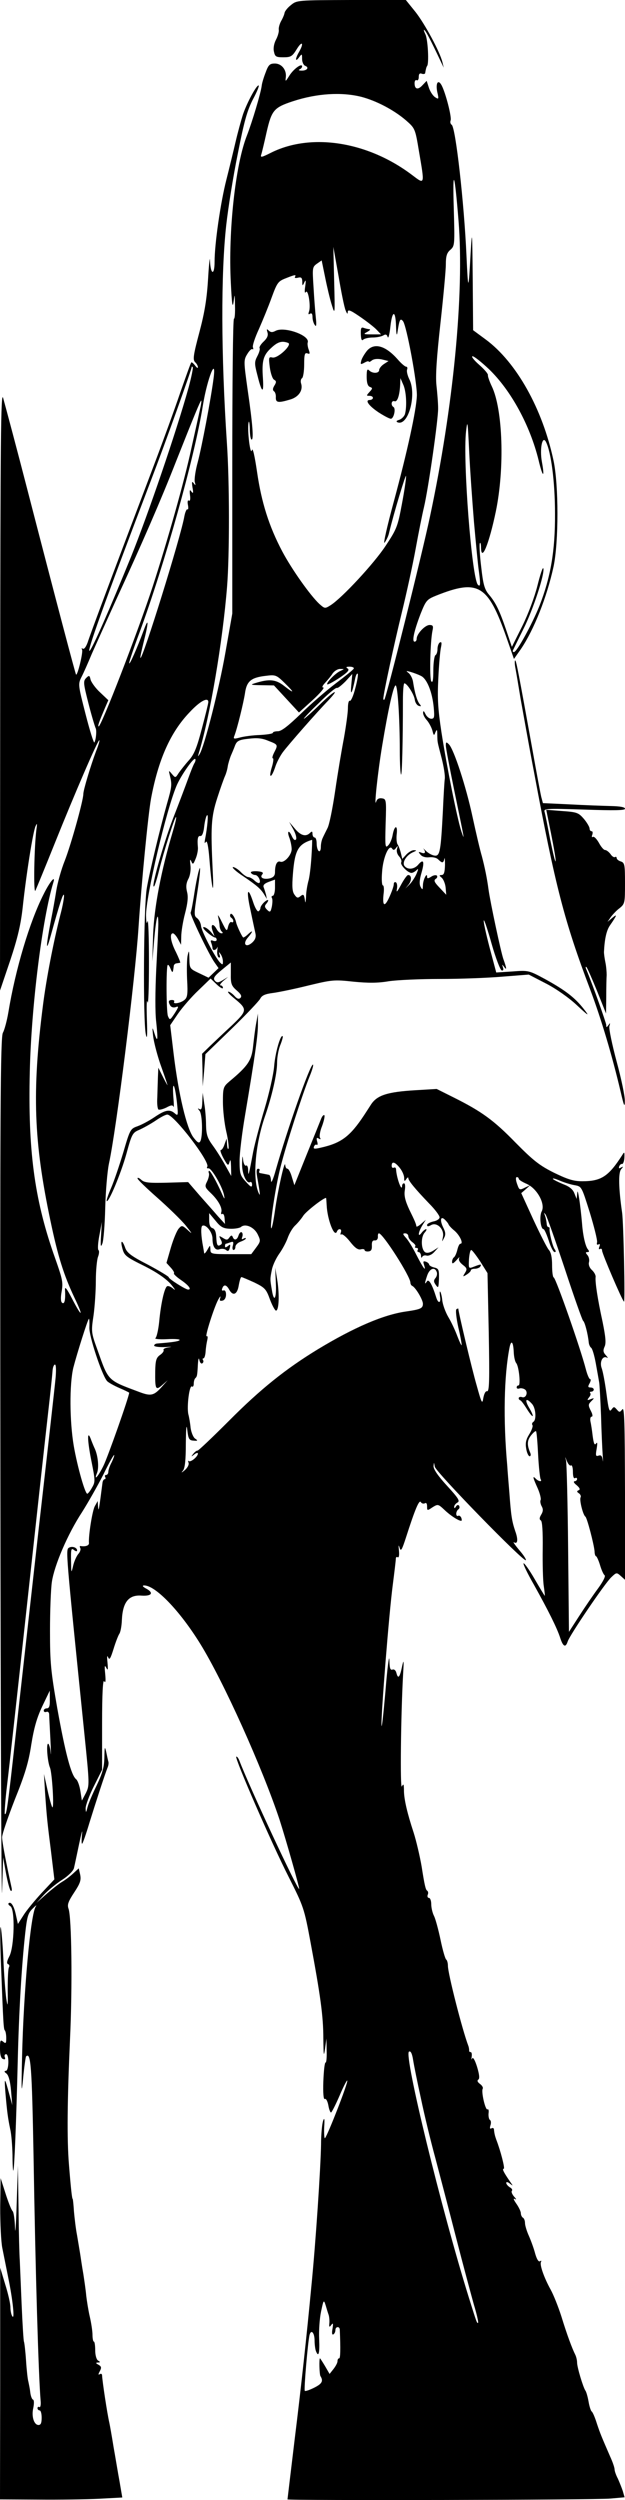 <?xml version="1.0" standalone="no"?>
<!DOCTYPE svg PUBLIC "-//W3C//DTD SVG 20010904//EN"
 "http://www.w3.org/TR/2001/REC-SVG-20010904/DTD/svg10.dtd">
<svg version="1.0" xmlns="http://www.w3.org/2000/svg"
 width="300pt" height="1200pt" viewBox="0 0 300 1200"
 preserveAspectRatio="xMidYMid meet">
<g transform="translate(0,1200) scale(0.1,-0.1)"
fill="#000000" stroke="none">
<path d="M1397 11976 c-16 -12 -29 -29 -31 -37 -1 -8 -8 -25 -16 -39 -8 -14
-13 -33 -12 -42 2 -9 -4 -31 -13 -48 -10 -19 -14 -42 -10 -58 5 -24 10 -27 45
-27 36 0 43 4 65 40 26 42 35 28 10 -15 -19 -33 -18 -50 0 -26 14 19 15 19 15
-7 0 -15 7 -30 15 -33 21 -8 8 -24 -18 -23 -12 0 -16 3 -9 6 6 2 12 9 12 14 0
18 -41 -12 -61 -44 -19 -30 -20 -31 -17 -7 4 35 -21 66 -54 65 -23 0 -30 -7
-43 -43 -9 -23 -18 -52 -19 -65 -5 -36 -44 -168 -71 -238 -55 -139 -90 -458
-77 -707 5 -99 8 -125 13 -92 6 43 6 43 7 -17 1 -35 -1 -63 -5 -63 -5 0 -8
-318 -8 -707 l0 -708 -33 -187 c-30 -172 -101 -452 -124 -488 -8 -13 -9 -13
-5 1 55 178 116 540 137 804 12 151 12 503 -1 690 -28 424 -29 810 -3 1045 9
80 33 233 55 340 31 158 45 208 73 263 20 37 32 67 27 67 -11 0 -56 -84 -75
-140 -8 -25 -24 -83 -35 -130 -11 -47 -31 -130 -45 -185 -28 -111 -56 -306
-56 -391 0 -68 -19 -64 -22 4 0 26 -5 -11 -9 -83 -6 -98 -16 -162 -42 -260
-29 -109 -32 -131 -21 -143 8 -7 14 -18 14 -25 0 -6 -6 -2 -14 9 -8 10 -16 17
-18 14 -3 -3 -26 -68 -53 -145 -26 -77 -83 -234 -127 -350 -186 -491 -306
-812 -317 -848 -8 -22 -17 -34 -23 -31 -7 4 -8 2 -4 -4 6 -11 -22 -127 -29
-120 -3 3 -96 355 -235 893 -43 167 -101 385 -115 435 -11 37 -13 -206 -14
-1400 l-1 -1445 49 145 c36 108 51 173 60 255 17 159 50 367 62 390 7 16 8 13
4 -15 -11 -82 -15 -315 -5 -295 5 11 48 115 94 230 93 232 207 497 213 492 2
-2 -5 -26 -16 -53 -26 -70 -61 -186 -61 -205 0 -31 -59 -243 -89 -320 -17 -42
-35 -107 -41 -145 -6 -38 -17 -100 -25 -139 -25 -130 -26 -166 -1 -75 42 152
59 205 63 194 2 -7 -5 -49 -17 -94 -34 -134 -68 -310 -84 -437 -53 -415 -44
-652 36 -1032 36 -172 64 -261 115 -369 46 -96 37 -99 -12 -4 -24 46 -34 59
-33 42 3 -49 -2 -71 -13 -64 -7 4 -8 21 -5 43 10 58 10 60 -38 196 -91 264
-122 496 -113 870 7 313 60 736 113 909 12 38 -17 4 -47 -57 -67 -132 -135
-360 -169 -567 -7 -41 -19 -85 -26 -97 -12 -19 -14 -368 -12 -2155 1 -1173 5
-2059 8 -1968 l5 165 14 -78 c8 -43 18 -80 23 -83 5 -3 6 5 3 18 -25 113 -45
217 -45 239 0 15 28 96 61 181 48 119 66 177 79 263 13 81 27 130 53 185 l36
75 0 -42 c1 -32 -3 -43 -14 -43 -8 0 -15 -5 -15 -11 0 -6 6 -9 13 -6 7 3 13
-3 13 -12 0 -9 3 -63 6 -121 3 -58 3 -86 1 -62 -2 23 -8 42 -12 42 -10 0 -3
-87 9 -115 10 -24 21 -199 11 -190 -3 4 -14 41 -23 83 l-17 77 5 -85 c9 -129
11 -145 29 -288 l16 -133 -61 -65 c-33 -36 -73 -84 -87 -107 l-27 -42 -10 45
c-9 42 -24 65 -35 54 -3 -3 1 -9 9 -14 23 -14 19 -194 -5 -240 -12 -23 -14
-35 -6 -38 6 -2 8 -9 4 -15 -4 -6 -6 -54 -6 -107 1 -83 0 -88 -7 -42 -4 29
-11 116 -14 194 -4 78 -10 145 -13 148 -3 3 -2 -80 2 -185 11 -284 12 -306 19
-312 3 -4 6 -20 6 -36 0 -25 -2 -28 -15 -17 -13 11 -15 6 -15 -33 0 -30 5 -47
14 -50 10 -4 13 -1 9 9 -3 7 0 14 6 14 16 0 14 -80 -1 -80 -9 -1 -8 -5 3 -13
10 -8 18 -36 22 -82 l6 -70 -15 55 c-22 81 -24 82 -18 5 8 -93 12 -122 23
-175 6 -25 10 -81 11 -124 0 -44 2 -77 4 -75 5 6 14 235 21 519 6 251 19 466
36 620 9 82 14 98 37 120 14 14 20 18 14 9 -25 -33 -59 -411 -66 -719 -4 -173
-3 -189 5 -106 5 55 12 102 14 105 23 23 28 -45 36 -476 9 -560 24 -1060 34
-1176 2 -20 -1 -34 -6 -31 -5 3 -9 0 -9 -5 0 -6 5 -11 10 -11 6 0 10 -16 10
-35 0 -25 -4 -35 -15 -35 -22 0 -35 42 -25 83 4 21 4 37 -2 39 -5 2 -11 18
-13 37 -2 18 -7 40 -9 50 -3 9 -8 54 -11 100 -3 46 -8 87 -10 91 -2 3 -7 82
-11 175 -4 94 -8 190 -9 215 -2 25 -5 137 -6 250 l-3 205 -6 -185 c-3 -102 -7
-153 -8 -114 -1 38 -6 74 -11 80 -6 5 -21 43 -34 84 l-24 75 -2 -140 c0 -77 4
-165 10 -195 6 -30 19 -95 29 -145 21 -102 32 -204 19 -183 -5 7 -9 27 -9 43
0 17 -11 66 -25 110 l-24 80 0 -556 -1 -556 183 -1 c100 -1 232 1 293 4 l111
6 -13 76 c-8 43 -20 117 -29 167 -8 50 -17 101 -20 115 -11 48 -34 202 -35
228 0 7 -5 10 -11 6 -8 -5 -8 -1 0 14 9 17 8 23 -6 31 -14 8 -15 10 -3 11 12
0 13 2 1 9 -8 5 -14 26 -14 50 0 23 -3 41 -6 41 -4 0 -7 15 -7 33 0 17 -6 57
-13 87 -7 30 -14 75 -17 100 -2 25 -9 72 -14 105 -6 33 -12 76 -15 95 -3 19
-10 60 -15 90 -6 30 -12 82 -15 115 -2 33 -5 60 -6 60 -3 0 -8 40 -18 165 -10
122 -8 309 5 600 12 254 8 586 -7 628 -7 19 -2 34 27 78 29 44 34 59 29 85
l-7 31 -26 -24 c-15 -14 -40 -33 -56 -42 -16 -10 -50 -37 -75 -59 l-46 -41 35
38 c19 21 59 54 87 72 30 19 55 44 58 57 3 12 14 65 25 117 11 52 17 74 14 48
-3 -27 -3 -48 0 -48 3 0 19 46 36 103 28 90 71 224 88 267 3 8 4 20 2 25 -2 6
-6 26 -10 45 -7 30 -8 27 -9 -25 -1 -48 -9 -76 -37 -135 -20 -41 -40 -88 -44
-105 -7 -28 -8 -28 -9 -5 0 14 17 61 39 105 l40 80 0 220 c0 147 4 215 10 205
7 -10 8 0 5 35 -4 38 -3 45 5 30 8 -16 9 -10 6 25 -3 28 -2 37 3 25 6 -15 11
-8 26 40 10 33 23 66 28 73 5 7 11 36 12 66 4 86 33 122 95 117 48 -3 59 13
23 33 -17 9 -22 15 -12 16 54 1 171 -120 270 -280 112 -181 298 -595 381 -845
32 -100 97 -329 94 -332 -7 -7 -239 490 -287 616 -5 13 -12 21 -15 19 -8 -8
171 -419 252 -578 71 -141 74 -149 104 -310 48 -258 62 -357 62 -465 1 -81 2
-91 8 -50 l7 50 1 -57 c1 -32 -1 -58 -5 -58 -5 0 -9 -41 -11 -91 -2 -57 1 -88
7 -84 6 3 13 -10 17 -30 3 -19 9 -35 13 -35 3 0 22 37 41 81 19 45 36 77 37
72 4 -11 -94 -262 -107 -276 -3 -4 -5 18 -4 50 3 43 1 51 -5 33 -5 -14 -10
-65 -10 -115 -2 -112 -25 -464 -47 -685 -21 -223 -49 -482 -79 -724 -19 -159
-35 -291 -35 -293 0 -6 1482 -3 1551 4 l67 6 -8 28 c-5 16 -16 43 -24 61 -9
17 -16 37 -16 45 0 8 -9 35 -21 61 -42 97 -47 108 -64 159 -9 29 -20 55 -25
58 -4 3 -11 24 -15 48 -4 23 -11 47 -15 52 -11 16 -40 112 -40 135 0 11 -4 28
-9 38 -15 30 -39 94 -66 182 -15 47 -38 105 -52 130 -32 58 -54 121 -46 133 3
6 1 7 -5 3 -7 -4 -15 9 -23 36 -6 24 -20 62 -30 85 -11 24 -19 52 -19 62 0 11
-4 23 -10 26 -5 3 -10 13 -10 22 0 8 -10 29 -22 46 -12 17 -16 27 -7 22 9 -5
8 -1 -4 12 -9 11 -14 23 -10 27 4 4 0 12 -10 17 -9 6 -17 15 -17 21 0 6 7 5
17 -3 17 -13 17 -13 0 11 -30 44 -38 60 -29 60 7 0 -15 86 -36 140 -6 17 -9
28 -11 48 0 7 -6 10 -12 6 -7 -4 -9 0 -5 14 4 11 3 23 -2 26 -5 3 -8 17 -7 31
2 14 0 23 -5 20 -10 -6 -31 85 -23 99 3 5 -2 15 -13 23 -12 9 -15 16 -8 21 7
5 5 24 -6 61 -11 35 -20 49 -24 40 -3 -8 -4 -4 -2 8 2 13 0 23 -5 23 -5 0 -8
3 -7 8 0 4 -1 14 -4 22 -29 76 -98 347 -98 384 0 14 -4 27 -8 30 -5 3 -17 45
-27 93 -10 48 -24 100 -31 115 -8 15 -14 41 -14 58 0 16 -5 30 -11 30 -6 0 -9
7 -6 15 4 8 2 17 -3 20 -7 5 -12 25 -26 115 -8 47 -26 125 -39 165 -30 91 -45
156 -46 197 0 34 -2 39 -10 23 -9 -19 -5 346 6 540 4 67 3 73 -5 36 -11 -53
-19 -62 -27 -32 -3 13 -11 20 -19 17 -11 -4 -14 7 -15 47 -1 29 -10 -40 -19
-153 -10 -113 -18 -185 -19 -160 -1 63 36 532 54 670 8 63 15 120 15 128 0 7
4 11 9 7 6 -3 8 10 6 32 -3 27 -2 31 3 14 6 -20 11 -12 31 50 43 134 63 182
71 169 4 -7 13 -9 19 -6 7 5 11 -1 11 -15 0 -21 1 -21 26 -4 26 16 27 16 58
-13 28 -27 67 -52 80 -52 3 0 3 7 0 15 -4 8 -10 12 -15 9 -5 -3 -9 2 -9 10 0
8 5 18 10 21 6 4 7 11 4 17 -4 6 -10 5 -15 -3 -6 -10 -9 -10 -9 -2 0 7 7 16
16 21 13 7 4 21 -50 80 -44 48 -66 80 -65 95 2 20 2 20 6 -3 5 -26 427 -459
437 -449 3 3 -11 25 -32 49 -20 24 -32 41 -25 37 18 -11 21 13 6 54 -16 48
-20 74 -28 184 -4 50 -9 107 -10 128 -20 222 -16 432 11 570 8 38 18 26 20
-24 1 -22 6 -45 12 -52 13 -16 22 -107 11 -107 -5 0 -9 -4 -9 -10 0 -5 6 -7
12 -5 7 3 19 1 27 -4 18 -12 6 -45 -14 -37 -15 5 -22 -9 -7 -16 4 -1 18 -20
31 -41 13 -21 25 -36 28 -34 2 3 -6 21 -18 41 -22 38 -14 49 14 18 19 -20 23
-77 7 -87 -6 -4 -8 -11 -4 -16 3 -5 -4 -25 -16 -44 -16 -26 -19 -43 -14 -70 3
-19 11 -35 16 -35 6 0 7 8 3 17 -16 38 -15 59 4 83 11 14 22 23 24 20 3 -3 7
-53 10 -113 3 -59 9 -112 12 -117 9 -14 -9 -12 -23 2 -17 17 -15 7 9 -46 11
-25 17 -51 14 -56 -3 -5 -1 -19 5 -30 8 -14 7 -25 -2 -40 -9 -15 -10 -23 -2
-28 7 -4 10 -53 9 -137 -1 -71 1 -151 5 -177 4 -27 6 -48 5 -48 -1 0 -23 36
-49 81 -26 45 -50 78 -53 75 -3 -3 19 -49 50 -103 69 -124 111 -208 126 -255
14 -43 26 -48 36 -17 10 31 179 280 209 308 25 24 26 24 46 6 l20 -18 0 418
c-1 339 -3 414 -13 400 -12 -15 -14 -15 -26 -1 -13 15 -15 15 -26 0 -10 -14
-14 0 -24 77 -7 52 -17 106 -23 122 -11 30 5 62 26 50 6 -3 3 2 -6 12 -13 14
-14 23 -6 41 8 17 5 47 -10 121 -24 110 -36 190 -33 214 1 8 -7 23 -18 33 -11
10 -17 25 -14 37 3 10 0 26 -7 34 -10 12 -10 15 0 15 9 0 9 4 2 13 -12 14 -24
67 -28 122 -8 93 -21 178 -23 150 l-3 -30 -11 27 c-7 19 -24 33 -54 44 -24 10
-46 21 -49 25 -2 5 12 1 33 -8 21 -9 53 -19 72 -22 33 -6 33 -7 72 -131 21
-69 37 -133 35 -143 -3 -10 0 -14 7 -10 7 4 8 0 4 -11 -4 -10 -3 -15 3 -11 6
3 10 0 10 -8 0 -14 95 -236 105 -245 6 -6 -2 383 -9 428 -17 118 -18 190 -5
207 12 14 12 15 0 9 -9 -6 -12 -5 -9 5 3 8 9 13 14 12 5 -1 10 13 11 30 1 28
0 30 -10 13 -66 -103 -101 -126 -192 -126 -42 0 -70 9 -136 41 -70 35 -100 59
-184 144 -105 108 -163 150 -297 217 l-82 41 -101 -6 c-135 -8 -184 -24 -213
-67 -12 -19 -28 -43 -35 -54 -67 -101 -109 -133 -208 -155 -30 -7 -36 -6 -32
5 3 8 9 12 13 9 5 -3 6 5 2 17 -4 16 -2 19 8 13 9 -5 11 -4 6 4 -4 6 0 32 10
56 9 25 14 48 11 52 -4 3 -11 -5 -16 -18 -5 -13 -36 -90 -69 -171 l-59 -147
-12 39 c-6 22 -16 40 -21 40 -6 0 -10 8 -11 18 -2 28 -35 -119 -49 -218 -7
-50 -15 -88 -18 -86 -8 9 20 199 45 296 28 111 105 349 139 433 13 31 20 57
16 57 -14 0 -124 -314 -178 -505 -13 -47 -23 -69 -23 -52 -1 15 -5 28 -11 28
-5 1 -14 3 -20 4 -5 1 -15 3 -21 4 -5 0 -7 6 -4 11 3 6 1 10 -6 10 -8 0 -9
-12 -5 -37 16 -90 16 -99 7 -78 -29 67 -16 228 29 361 35 100 60 210 60 262 0
27 7 66 16 87 8 20 13 39 11 41 -10 11 -36 -79 -41 -143 -3 -39 -24 -131 -46
-205 -22 -73 -47 -167 -55 -208 -22 -118 -23 -118 -24 -87 0 16 -5 26 -10 22
-5 -3 -12 9 -14 27 -3 25 -4 22 -5 -15 -2 -48 21 -102 39 -91 5 3 9 -3 9 -13
-1 -14 -7 -11 -30 15 -27 29 -30 39 -30 100 0 37 12 135 26 217 48 286 63 390
62 440 l0 50 -8 -45 c-5 -25 -11 -75 -15 -111 -7 -69 -24 -95 -114 -170 -29
-25 -31 -30 -31 -98 0 -40 7 -103 16 -142 9 -38 13 -75 11 -82 -3 -6 -6 2 -7
18 l-2 30 -10 -27 c-5 -16 -13 -28 -18 -28 -5 0 1 -18 13 -40 20 -36 23 -38
29 -17 4 15 6 8 7 -23 l1 -45 -29 52 c-16 29 -43 72 -60 95 -25 34 -31 52 -32
97 0 31 -4 79 -9 106 l-7 50 -2 -43 c-1 -31 -4 -41 -13 -36 -10 6 -10 4 -1 -7
15 -15 17 -127 4 -148 -6 -10 -14 -5 -33 20 -32 43 -71 207 -94 396 l-17 142
38 56 c21 30 65 81 97 111 l59 57 30 -29 c16 -15 29 -22 29 -16 0 7 -5 12 -11
12 -6 0 -1 9 12 21 l24 20 -26 -16 c-22 -13 -28 -13 -38 -2 -9 12 -2 22 33 51
l44 36 0 -54 c-1 -48 3 -58 28 -80 21 -18 26 -28 18 -36 -7 -7 -16 -5 -29 10
-10 11 -23 20 -29 20 -6 0 6 -14 27 -31 66 -54 65 -59 -10 -131 -37 -34 -84
-79 -105 -99 l-38 -37 2 -78 1 -79 7 77 6 78 126 122 c70 68 131 133 137 144
8 16 23 23 63 28 29 4 106 20 170 36 112 27 122 28 214 18 72 -7 117 -7 170 2
40 6 150 11 246 11 95 0 230 5 299 11 l127 10 83 -43 c47 -24 111 -69 148
-104 58 -54 62 -55 33 -18 -43 55 -89 90 -185 143 -78 42 -80 43 -157 37 l-78
-5 -32 120 c-17 65 -30 124 -28 130 2 6 19 -45 38 -113 19 -67 41 -124 48
-127 8 -2 10 3 6 15 -5 15 -4 15 5 3 14 -20 14 -10 -3 37 -12 35 -62 269 -71
333 -7 53 -18 107 -32 160 -9 30 -29 116 -45 190 -31 145 -89 322 -113 347
-13 13 -15 12 -15 -6 0 -11 18 -105 39 -208 52 -252 53 -254 36 -205 -20 60
-70 310 -96 477 -17 113 -20 163 -15 260 3 66 9 133 13 149 4 20 3 27 -6 22
-6 -4 -11 -18 -11 -31 0 -13 -4 -27 -10 -30 -5 -3 -10 -36 -10 -73 0 -46 -3
-62 -10 -52 -9 15 -5 190 6 243 5 22 2 27 -14 27 -22 0 -62 -43 -62 -66 0 -8
-4 -14 -10 -14 -14 0 -2 53 29 134 26 65 30 69 77 88 199 79 246 51 334 -199
l37 -106 33 47 c63 93 125 249 157 396 25 118 25 391 0 509 -53 249 -178 472
-325 581 l-61 45 -2 250 c-2 229 -3 239 -10 120 -10 -187 -12 -188 -20 -10
-11 248 -52 615 -71 626 -6 4 -8 13 -5 21 6 16 -24 132 -43 168 -17 32 -30 11
-21 -32 8 -34 7 -36 -10 -25 -11 7 -24 27 -30 45 l-11 34 -20 -21 c-22 -24
-38 -20 -38 10 0 11 5 17 10 14 6 -3 10 4 10 15 0 16 5 20 15 16 8 -3 16 -1
16 4 2 14 6 30 9 33 10 11 4 128 -8 152 -8 17 -10 26 -4 20 9 -9 27 -43 80
-155 l12 -25 -6 25 c-11 49 -85 186 -130 243 l-46 57 -261 0 c-258 -1 -262 -1
-290 -24z m338 -441 c72 -19 156 -63 214 -113 43 -38 44 -39 62 -148 28 -164
29 -161 -33 -114 -214 162 -488 204 -681 105 -42 -21 -48 -22 -43 -7 3 9 15
59 26 109 24 104 35 117 126 147 116 38 234 45 329 21z m466 -595 c28 -350
-25 -894 -137 -1419 -38 -181 -210 -871 -219 -879 -3 -3 -5 -1 -5 5 0 22 51
258 89 414 22 90 52 227 66 304 14 77 32 167 40 200 22 94 69 425 68 475 0 25
-4 74 -8 110 -5 46 1 134 19 297 14 127 26 255 26 283 0 41 5 57 22 71 21 19
21 24 16 202 -6 199 4 173 23 -63z m-542 -430 c7 -17 10 -20 10 -8 1 14 12 10
60 -23 32 -22 68 -50 79 -62 l21 -22 -44 0 c-41 0 -43 1 -22 12 12 7 17 12 10
13 -6 0 -18 3 -27 6 -12 5 -15 -1 -14 -30 1 -25 4 -34 12 -26 5 5 26 10 46 10
19 0 42 5 50 10 11 7 17 5 21 -8 3 -9 9 13 13 51 9 80 25 79 27 -1 1 -31 3
-46 6 -32 10 67 14 74 27 59 17 -18 69 -299 67 -359 -3 -70 -45 -264 -110
-505 -33 -121 -53 -211 -45 -200 8 11 18 31 21 45 24 100 82 291 82 275 1 -11
-8 -72 -20 -135 -20 -108 -25 -120 -78 -200 -55 -84 -209 -250 -264 -285 -27
-17 -28 -17 -54 6 -44 41 -133 167 -178 252 -64 121 -100 236 -121 381 -12 81
-21 120 -25 105 -7 -30 -23 95 -16 132 2 13 5 0 6 -28 0 -29 4 -53 9 -53 10 0
5 73 -19 237 -19 136 -20 144 -3 172 10 17 21 28 26 25 4 -3 5 1 2 9 -3 8 10
47 29 88 18 41 46 109 61 151 26 71 31 78 67 92 45 18 52 19 45 7 -4 -5 3 -7
14 -4 16 4 20 0 21 -18 0 -23 1 -23 10 -4 7 15 8 9 4 -20 -4 -25 -2 -35 3 -27
11 17 25 -69 15 -94 -4 -12 -3 -15 5 -10 8 5 12 -1 12 -16 0 -13 5 -30 11 -38
7 -11 9 -1 5 35 -3 28 -8 93 -11 146 -6 93 -6 97 16 113 l23 16 17 -83 c9 -45
23 -104 32 -132 15 -48 15 -45 11 115 l-4 165 25 -140 c13 -78 28 -152 34
-165z m688 -282 c106 -102 197 -270 238 -436 20 -85 31 -90 16 -8 -11 61 2
127 19 96 25 -47 44 -193 44 -345 1 -180 -21 -306 -75 -444 -35 -87 -108 -221
-122 -221 -5 0 -7 3 -5 8 2 4 24 50 50 102 47 93 104 268 96 292 -3 7 -15 -30
-28 -82 -14 -56 -44 -136 -73 -195 l-50 -100 -27 80 c-32 94 -50 132 -84 172
-20 24 -27 48 -36 130 -7 56 -10 108 -7 115 3 7 6 -3 6 -22 2 -70 39 21 71
175 43 208 34 491 -20 602 -11 23 -19 47 -18 52 2 6 -17 28 -42 50 -25 22 -39
40 -32 41 8 0 43 -28 79 -62z m-1442 -89 c-59 -213 -194 -607 -275 -809 -105
-258 -185 -439 -199 -453 -19 -19 64 214 294 818 71 185 195 532 195 543 0 3
2 3 5 0 3 -3 -6 -47 -20 -99z m120 44 c-13 -100 -57 -331 -76 -402 -11 -40
-17 -83 -14 -95 5 -17 4 -18 -5 -6 -9 12 -10 8 -6 -20 5 -26 3 -31 -5 -20 -8
12 -10 8 -7 -17 3 -19 0 -30 -5 -26 -6 4 -8 -5 -5 -20 3 -15 2 -24 -2 -22 -4
3 -11 -12 -15 -33 -17 -99 -201 -690 -211 -680 -2 2 6 37 16 78 24 94 24 121
0 55 -31 -84 -69 -171 -70 -158 0 7 22 73 49 145 121 328 266 846 305 1093 21
128 66 242 51 128z m-65 -148 c-5 -22 -23 -105 -41 -185 -34 -160 -116 -449
-186 -665 -71 -218 -250 -681 -260 -672 -4 4 3 23 31 89 l16 37 -39 37 c-22
20 -42 48 -46 61 -5 22 -7 23 -22 8 -14 -15 -13 -25 12 -123 15 -59 31 -111
34 -117 6 -11 2 -55 -6 -69 -3 -4 -22 57 -42 135 -36 141 -37 145 -20 179 10
19 32 69 49 110 18 41 71 158 117 260 124 269 217 483 288 665 88 222 118 295
121 292 2 -1 -1 -21 -6 -42z m1315 -540 c9 -99 19 -207 24 -240 8 -59 7 -74
-5 -62 -29 29 -73 595 -57 736 7 60 8 50 15 -94 4 -88 15 -241 23 -340z m-577
-704 c-1 -5 -40 -36 -86 -71 -45 -34 -121 -100 -168 -146 -60 -58 -93 -84
-110 -84 -13 0 -24 -3 -24 -7 0 -5 -28 -9 -62 -11 -35 -1 -78 -7 -96 -12 -30
-8 -33 -7 -27 8 14 36 44 159 51 205 8 57 29 75 100 83 47 6 51 4 91 -35 49
-48 47 -53 -5 -12 -39 30 -70 33 -137 12 -26 -8 -22 -9 30 -10 l60 -1 60 -65
60 -65 65 59 c36 33 59 60 52 61 -8 0 -5 8 9 23 11 12 28 32 36 45 9 12 25 22
37 21 20 0 20 0 1 -9 -23 -9 -71 -58 -64 -65 3 -2 29 12 58 31 40 27 50 38 40
45 -10 6 -8 9 9 9 13 0 22 -4 20 -9z m322 -35 c29 -13 55 -77 62 -153 4 -45 3
-53 -12 -53 -9 0 -22 10 -28 23 -7 15 -11 17 -11 6 -1 -8 7 -24 17 -35 10 -11
22 -33 27 -49 7 -27 8 -28 15 -10 7 16 9 14 9 -12 1 -39 -1 -27 21 -113 10
-39 17 -83 15 -98 -2 -15 -6 -83 -9 -152 -10 -193 -14 -220 -39 -217 -12 1
-30 11 -42 22 -11 12 -17 16 -12 11 12 -17 8 -26 -10 -19 -16 6 -16 4 -5 -9 8
-10 24 -15 42 -13 17 2 36 -2 44 -11 19 -18 24 -18 29 4 2 9 3 -4 3 -30 -1
-35 -5 -48 -16 -48 -13 -1 -13 -2 0 -13 8 -7 17 -28 19 -47 l3 -35 -32 34
c-25 26 -29 35 -19 42 7 4 10 11 6 16 -4 4 -17 2 -27 -5 -16 -10 -20 -10 -20
0 0 24 -20 -16 -20 -42 -1 -22 -2 -23 -11 -7 -7 13 -6 32 4 67 16 55 10 70
-16 39 -19 -22 -50 -25 -65 -6 -14 17 10 54 42 67 16 7 17 9 4 9 -10 1 -26 -9
-37 -20 l-20 -22 -7 29 c-4 16 -11 34 -15 40 -5 6 -7 28 -5 48 6 47 -10 47
-19 0 -3 -20 -13 -44 -22 -52 -14 -15 -15 -5 -12 103 4 117 3 120 -18 123 -14
2 -23 -3 -27 -15 -12 -41 7 140 29 271 29 175 54 286 64 286 10 0 20 -161 20
-314 0 -60 3 -111 6 -114 5 -5 9 164 9 356 0 45 3 82 7 82 13 0 47 -54 50 -79
2 -14 11 -27 19 -29 12 -4 13 -2 4 9 -12 15 -23 52 -31 104 -2 17 -12 36 -21
44 -15 12 -14 12 8 6 14 -4 36 -12 50 -19z m-315 -61 c-9 -36 -21 -62 -26 -59
-5 3 -9 -13 -9 -35 0 -22 -9 -86 -19 -143 -11 -57 -30 -170 -42 -253 -12 -82
-28 -163 -37 -180 -8 -16 -19 -38 -23 -47 -5 -10 -9 -29 -9 -43 0 -15 -4 -24
-10 -20 -5 3 -10 19 -10 36 0 16 -4 29 -10 29 -5 0 -10 8 -10 17 0 13 -3 14
-12 5 -20 -20 -45 -13 -73 21 l-27 32 20 -36 c11 -20 17 -42 13 -48 -5 -7 -12
-2 -20 15 -15 34 -25 25 -11 -10 5 -15 10 -38 10 -52 0 -28 -36 -68 -55 -60
-15 5 -25 -14 -25 -50 0 -17 -7 -25 -24 -30 -31 -7 -51 3 -37 19 7 9 0 13 -25
15 -22 1 -33 -2 -29 -8 3 -5 12 -10 20 -10 13 0 29 -29 20 -38 -3 -3 -13 2
-23 11 -10 10 -24 17 -31 17 -6 0 -23 11 -37 26 -14 14 -31 23 -36 22 -6 -2
16 -22 48 -43 68 -46 86 -62 103 -90 l12 -20 -4 20 c-3 11 -8 27 -11 35 -5 11
3 19 24 27 l30 11 0 -39 c0 -21 -5 -39 -11 -39 -5 0 -7 -5 -4 -10 4 -6 3 -24
0 -41 -6 -28 -9 -30 -23 -16 -13 13 -13 19 -2 31 7 9 9 16 6 16 -11 0 -36 -27
-36 -39 0 -5 -4 -12 -9 -15 -5 -4 -17 16 -26 44 -26 79 -34 58 -13 -37 10 -49
21 -99 24 -113 4 -18 -1 -31 -15 -44 -31 -28 -48 -7 -21 24 25 29 26 39 2 17
-10 -10 -21 -17 -24 -17 -5 0 -30 54 -34 70 -5 25 -22 51 -28 42 -3 -6 -2 -13
4 -17 5 -3 10 -11 10 -16 0 -6 -4 -8 -9 -5 -5 3 -12 -6 -16 -21 -6 -26 -7 -25
-31 23 -13 27 -21 38 -17 24 3 -14 7 -34 7 -45 1 -11 6 -23 11 -27 6 -5 5 -8
-2 -8 -7 0 -17 9 -23 20 -16 30 -31 25 -20 -7 l10 -28 -19 23 c-11 12 -25 22
-33 22 -7 0 0 -11 16 -25 16 -14 33 -25 38 -25 4 0 8 -5 8 -11 0 -6 -7 -8 -16
-5 -12 5 -15 2 -10 -10 3 -8 6 -20 6 -25 0 -14 18 -11 23 4 2 6 2 0 0 -15 -2
-14 1 -29 6 -33 7 -4 9 1 5 12 -5 15 -4 16 5 3 6 -8 11 -24 11 -35 0 -17 -2
-17 -14 -5 -24 25 -88 148 -91 175 -1 14 -10 31 -19 38 -16 11 -15 20 2 130
10 65 15 114 11 110 -4 -4 -15 -52 -24 -107 -8 -54 -17 -102 -20 -106 -5 -8
87 -201 115 -240 l19 -27 -24 -23 -24 -23 -46 22 c-44 21 -45 22 -46 69 -1 41
-2 43 -8 17 -4 -16 -5 -68 -3 -115 4 -72 2 -88 -13 -100 -18 -15 -57 -22 -49
-8 3 4 -2 8 -10 8 -18 0 -20 -8 -8 -28 5 -7 16 -10 26 -6 15 6 14 1 -5 -29
-23 -35 -24 -35 -33 -14 -8 22 -9 237 -1 245 3 3 9 -6 14 -19 9 -22 11 -20 15
14 0 6 7 13 14 13 6 1 14 2 17 3 2 0 -7 23 -20 50 -26 50 -32 91 -15 91 5 0
16 -12 24 -27 l15 -28 1 40 c0 22 8 72 18 110 13 50 16 80 10 103 -6 24 -5 42
6 63 9 17 13 45 10 67 -3 25 -2 31 4 18 7 -17 10 -16 21 12 7 16 12 41 11 54
-4 42 0 58 12 55 8 -1 15 16 18 45 3 26 9 51 14 55 7 7 2 -55 -10 -117 -3 -17
-2 -21 4 -11 6 8 12 -19 17 -80 12 -153 23 -194 16 -59 -10 211 -8 257 22 350
15 47 32 94 37 105 5 11 11 31 13 45 2 14 9 36 14 50 6 14 16 37 21 51 9 23
19 28 65 33 40 5 65 3 95 -10 47 -18 47 -19 28 -56 -8 -16 -11 -28 -6 -28 4 0
2 -20 -6 -45 -16 -54 -1 -51 17 3 6 20 23 53 37 72 27 36 160 188 219 249 59
63 25 45 -44 -23 -37 -36 -71 -66 -74 -66 -4 0 28 34 71 75 42 42 81 75 87 73
5 -2 23 13 42 32 l32 35 -5 -55 c-5 -55 4 -40 19 34 3 15 9 26 12 22 3 -3 -2
-35 -12 -71z m-705 -65 c0 -6 -14 -63 -31 -127 -24 -92 -37 -124 -62 -152 -18
-20 -39 -47 -49 -61 -16 -25 -16 -25 -33 -5 -16 19 -16 19 -9 -10 10 -42 9
-51 -15 -135 -32 -114 -81 -316 -96 -401 -16 -87 -19 -639 -5 -704 6 -29 8 -8
5 75 -2 63 -1 99 3 80 4 -19 7 65 7 188 0 123 -3 213 -7 200 -4 -16 -6 -8 -7
26 -2 89 98 513 148 628 22 49 80 132 88 125 3 -3 1 -12 -3 -19 -5 -7 -18 -40
-30 -73 -12 -33 -45 -121 -74 -195 -47 -123 -109 -344 -90 -324 4 5 15 40 24
78 22 88 76 259 81 254 3 -2 -5 -34 -16 -71 -56 -188 -89 -362 -94 -492 l-4
-130 9 104 c9 104 20 148 20 75 0 -21 -5 -118 -10 -216 -5 -104 -6 -208 0
-255 9 -86 7 -102 -9 -52 -10 32 -11 31 -6 -14 3 -27 18 -85 33 -130 16 -45
32 -91 35 -102 4 -11 -4 3 -18 30 l-25 50 -2 -45 c-1 -25 -2 -69 -3 -98 -2
-29 1 -55 6 -58 5 -2 22 2 38 10 22 12 30 13 34 3 2 -6 2 15 -1 48 -6 83 7 64
17 -24 7 -65 6 -69 -9 -56 -25 22 -46 18 -98 -17 -25 -17 -62 -37 -82 -44 -34
-12 -36 -15 -68 -125 -19 -63 -45 -140 -59 -172 -14 -32 -23 -60 -21 -62 9
-10 68 131 94 224 27 99 30 104 63 118 20 9 54 28 78 44 23 16 48 29 56 29 32
0 206 -227 192 -250 -4 -6 -1 -9 5 -8 14 4 66 -85 75 -127 5 -25 3 -24 -12 10
-26 58 -53 105 -59 105 -3 0 -4 -6 -1 -12 2 -7 -2 -25 -9 -39 -12 -24 -11 -28
17 -55 37 -35 58 -74 51 -93 -2 -8 0 -11 5 -8 5 3 10 -6 11 -21 l2 -27 -33 36
c-17 20 -57 65 -88 100 l-56 65 -103 -3 c-85 -2 -107 0 -122 14 -10 9 -18 12
-18 7 0 -6 43 -47 95 -93 52 -46 114 -106 137 -134 30 -38 34 -44 12 -24 -29
26 -31 27 -46 10 -9 -10 -26 -51 -38 -92 l-21 -73 20 -22 c12 -13 19 -25 16
-28 -3 -3 13 -18 35 -33 36 -25 51 -45 33 -45 -12 0 -93 51 -93 59 0 4 -45 31
-99 60 -80 41 -101 57 -110 81 -13 38 -24 39 -15 3 10 -40 14 -44 111 -92 57
-29 100 -59 123 -85 19 -23 25 -33 13 -23 -12 11 -26 16 -31 13 -13 -8 -30
-84 -38 -171 -4 -38 -12 -74 -18 -78 -6 -4 19 -7 56 -5 37 2 64 0 60 -5 -7 -6
-34 -10 -109 -16 -7 -1 -13 -5 -13 -10 0 -5 24 -8 53 -7 28 2 37 2 19 -1 -18
-2 -30 -8 -27 -13 3 -5 -5 -16 -17 -24 -18 -13 -22 -26 -23 -78 -1 -87 2 -94
34 -66 l26 23 -25 -28 c-41 -47 -55 -50 -113 -28 -152 57 -146 51 -199 201
-30 83 -31 87 -19 166 6 44 11 119 11 166 0 48 5 99 10 114 6 15 7 30 3 33 -5
3 -3 35 4 71 l12 65 -4 -65 c-3 -51 -2 -60 6 -40 6 14 12 90 14 170 2 80 10
177 18 215 36 165 126 887 142 1135 14 211 46 540 60 617 35 187 93 318 185
414 50 54 90 75 90 49z m495 -742 c-3 -46 -9 -99 -15 -118 -5 -19 -11 -53 -11
-75 -2 -31 -3 -34 -6 -12 -4 24 -7 26 -20 16 -13 -11 -18 -10 -29 6 -11 14
-13 38 -8 100 9 114 25 143 92 164 1 1 0 -36 -3 -81z m406 42 c9 12 10 12 5
-4 -4 -11 0 -26 10 -37 9 -10 13 -22 10 -28 -7 -11 31 -51 49 -51 6 0 17 6 24
13 10 10 10 6 0 -18 -7 -16 -22 -39 -33 -50 l-20 -20 16 20 c15 20 14 45 -3
45 -5 0 -20 -21 -34 -47 -18 -34 -24 -40 -20 -21 3 15 1 30 -5 33 -5 3 -10 -1
-10 -10 0 -9 -10 -37 -22 -63 -23 -50 -34 -41 -26 24 2 19 0 34 -4 34 -5 0 -7
29 -4 64 4 68 33 136 48 113 6 -9 11 -8 19 3z m18 -1536 c12 -15 21 -36 21
-48 0 -17 2 -18 10 -6 5 8 10 11 10 5 0 -12 31 -50 100 -122 28 -28 50 -58 50
-66 0 -8 -13 -17 -30 -20 -16 -4 -30 -11 -30 -17 0 -8 6 -8 20 0 28 15 64 -21
56 -58 -5 -25 -5 -25 5 -5 9 16 8 28 -3 50 -18 36 -13 59 8 38 8 -8 16 -18 17
-22 1 -4 13 -18 28 -30 26 -22 45 -63 29 -63 -5 0 -11 -13 -15 -30 -4 -16 -11
-32 -16 -35 -5 -4 -9 -13 -9 -22 0 -11 5 -9 21 8 11 13 17 18 13 10 -4 -9 2
-20 17 -32 21 -16 22 -21 11 -39 -12 -19 -11 -20 8 -8 11 7 20 16 20 20 0 5 9
8 19 8 11 0 23 5 26 10 8 13 3 13 -30 0 -26 -10 -26 -10 -24 35 2 25 6 45 11
45 4 0 23 -25 43 -55 l35 -56 6 -285 c4 -229 3 -284 -8 -282 -7 2 -14 -11 -18
-32 -5 -32 -8 -27 -32 60 -22 75 -88 353 -88 368 0 2 -4 1 -9 -2 -5 -3 -1 -42
9 -88 11 -45 17 -84 16 -85 -2 -2 -11 18 -21 44 -10 27 -29 68 -43 91 -14 24
-27 60 -29 80 -2 20 -7 39 -10 42 -3 3 -3 -7 -1 -22 6 -33 -8 -38 -18 -6 -20
64 -36 91 -45 77 -12 -19 -11 -8 2 30 12 33 36 41 45 16 4 -8 1 -22 -6 -30 -9
-11 -9 -18 2 -33 12 -17 13 -14 15 29 1 44 -1 50 -23 55 -13 3 -24 10 -24 14
0 4 -7 11 -16 14 -12 4 -14 1 -9 -14 12 -38 -2 -20 -35 44 -18 36 -41 74 -52
85 -15 17 -16 21 -3 21 8 0 15 -6 15 -14 0 -8 9 -21 20 -29 11 -8 17 -17 13
-20 -3 -4 -1 -7 6 -7 7 0 9 -4 6 -10 -3 -5 -1 -10 4 -10 6 0 11 -8 12 -17 0
-10 3 -13 5 -7 3 7 13 10 22 7 10 -2 26 5 37 18 l20 22 -25 -16 c-16 -10 -30
-13 -39 -8 -20 13 -22 72 -3 94 8 9 12 17 7 17 -4 0 -14 -8 -21 -17 -20 -27
-17 2 3 35 l17 27 -22 -19 c-12 -11 -23 -16 -23 -13 -3 15 -7 25 -34 80 -20
43 -26 68 -22 93 3 19 2 34 -4 34 -5 0 -9 -6 -9 -12 -1 -33 -27 39 -29 80 -1
7 -5 10 -11 7 -5 -3 -10 1 -10 9 0 24 16 19 39 -10z m571 -52 c0 -5 18 -16 39
-25 50 -23 90 -97 71 -132 -12 -23 -5 -85 9 -85 4 0 15 -25 25 -55 9 -30 22
-55 28 -55 7 0 7 4 1 13 -10 12 -28 85 -25 100 1 4 -2 7 -6 7 -4 0 -8 8 -8 18
-1 9 -4 26 -8 37 -6 16 -6 17 3 5 6 -8 47 -125 92 -260 44 -134 84 -247 88
-250 8 -5 23 -63 27 -104 1 -10 6 -21 11 -25 6 -3 16 -37 23 -76 7 -38 14 -79
16 -90 2 -11 6 -83 9 -160 2 -77 6 -162 8 -190 2 -27 2 -38 0 -23 -3 20 -8 25
-20 21 -13 -5 -15 0 -9 33 4 26 4 34 -3 25 -7 -10 -11 -1 -16 35 -3 27 -8 59
-11 72 -2 12 0 22 6 22 6 0 5 11 -4 28 -13 26 -13 31 2 46 16 16 16 17 -3 10
-17 -7 -18 -5 -8 8 7 8 10 18 6 21 -3 4 -1 7 5 7 7 0 12 5 12 10 0 6 -7 10
-15 10 -13 0 -14 4 -5 20 6 11 7 20 3 20 -5 0 -14 21 -21 48 -26 101 -143 435
-154 440 -5 2 -8 29 -8 60 0 36 -5 61 -16 73 -8 9 -41 74 -74 145 l-58 127 22
19 21 19 -22 -10 c-30 -15 -30 -15 -42 19 -6 18 -6 30 0 30 5 0 9 -4 9 -8z
m-922 -127 c3 -68 37 -157 49 -127 7 18 26 15 19 -4 -3 -8 -2 -13 3 -9 5 3 24
-13 42 -36 22 -28 37 -39 50 -36 11 3 19 1 19 -3 0 -5 8 -8 18 -7 13 1 18 8
17 28 -1 18 3 26 14 25 9 -1 15 6 15 17 -1 9 1 17 5 17 20 -2 151 -207 151
-237 0 -6 4 -13 8 -15 16 -6 52 -67 52 -86 0 -22 -11 -27 -80 -37 -108 -15
-250 -76 -425 -182 -154 -94 -275 -191 -425 -342 -80 -80 -148 -145 -152 -144
-3 1 -12 -5 -20 -15 -12 -15 -11 -16 5 -3 9 7 17 9 17 4 0 -15 -36 -44 -44
-36 -4 4 -4 0 -1 -8 3 -9 -4 -23 -17 -35 -18 -15 -20 -15 -9 -2 9 13 13 51 13
130 1 76 3 97 7 64 5 -43 9 -50 30 -51 21 -2 22 0 7 10 -9 7 -18 30 -21 51 -2
22 -7 51 -11 66 -8 36 5 140 17 133 5 -4 9 2 9 13 0 10 3 22 7 26 9 9 10 11
13 69 2 25 4 33 7 19 2 -12 9 -20 14 -16 5 3 7 10 4 15 -4 5 -3 9 2 9 4 0 9
15 10 33 1 17 5 43 8 55 3 13 2 21 -3 18 -11 -6 40 153 58 180 8 14 10 14 7 3
-4 -12 -1 -15 11 -12 10 2 17 14 17 29 0 15 -5 22 -12 20 -7 -3 -10 1 -6 10 7
20 20 18 33 -6 18 -33 39 -24 46 20 4 22 9 40 13 40 3 0 31 -12 62 -26 51 -25
57 -32 75 -82 11 -29 24 -53 29 -53 14 1 17 76 6 146 l-10 60 3 -72 c4 -77 -9
-99 -19 -35 -9 52 -9 53 0 97 4 22 21 57 36 78 15 21 33 55 40 75 7 20 22 46
34 58 12 11 31 33 41 49 14 21 96 85 109 85 1 0 2 -16 3 -35z m-464 -113 c21
-1 45 3 52 8 21 19 64 0 81 -35 15 -31 14 -34 -8 -64 l-23 -31 -98 0 c-95 0
-98 1 -98 23 -1 22 -1 22 -15 -3 -8 -14 -15 -20 -15 -15 -1 6 -3 19 -5 30 -10
51 -12 96 -4 101 16 10 49 -30 49 -61 0 -40 14 -60 35 -51 10 3 23 2 30 -4 9
-8 14 -5 18 10 4 17 3 19 -9 9 -10 -8 -14 -8 -14 0 0 6 2 11 4 11 2 0 12 3 22
7 14 5 16 2 12 -15 -4 -12 -2 -22 3 -22 5 0 9 7 9 15 0 9 11 20 25 25 14 5 25
12 25 15 0 4 -5 3 -12 -1 -8 -5 -9 -2 -5 9 3 9 2 19 -3 22 -5 3 -11 -4 -15
-15 -7 -23 -21 -26 -28 -7 -4 9 -8 8 -16 -3 -9 -13 -14 -13 -31 -2 -20 12 -20
11 -11 -7 8 -14 8 -22 0 -26 -15 -10 -19 -2 -21 38 -1 24 -7 38 -18 42 -11 3
-16 16 -16 39 l0 33 31 -37 c24 -30 37 -37 69 -38z m-675 -474 c-2 -41 59
-225 84 -256 5 -7 32 -22 59 -34 26 -11 48 -22 48 -23 0 -18 -104 -313 -124
-352 -24 -49 -47 -75 -31 -35 11 25 6 81 -9 116 -8 17 -17 40 -21 51 -18 45
-15 -15 4 -109 18 -91 19 -99 3 -126 -9 -17 -20 -30 -23 -30 -11 0 -48 132
-65 230 -20 119 -21 295 -2 375 17 66 70 235 75 235 2 0 3 -19 2 -42z m-162
-240 c-3 -35 -40 -364 -82 -733 -41 -368 -91 -812 -110 -985 -38 -345 -44
-385 -52 -377 -2 3 2 65 11 139 9 73 52 464 96 868 44 404 89 814 100 910 11
96 21 190 22 208 1 17 6 32 12 32 5 0 6 -26 3 -62z m269 -407 c-9 -16 -16 -37
-16 -46 0 -8 -5 -15 -11 -15 -5 0 -7 -4 -4 -10 3 -5 2 -10 -2 -10 -5 0 -10 -8
-11 -17 -16 -124 -19 -144 -21 -118 l-2 30 -14 -25 c-12 -22 -31 -143 -28
-177 1 -12 -18 -18 -40 -14 -5 1 -5 -3 -2 -9 4 -6 0 -19 -9 -29 -8 -9 -20 -35
-25 -57 -9 -38 -9 -37 -10 25 -1 55 1 62 14 51 9 -7 15 -8 15 -2 0 14 -24 22
-39 13 -16 -10 -16 -10 74 -893 25 -245 25 -248 7 -285 l-19 -36 -7 45 c-4 26
-13 52 -21 58 -24 20 -52 128 -90 340 -31 178 -35 219 -35 372 0 95 4 201 9
235 12 80 76 230 145 335 29 46 75 127 102 180 26 54 50 96 52 94 2 -2 -4 -18
-12 -35z m2205 -15 c5 3 9 -11 9 -31 0 -22 4 -34 10 -30 6 3 10 1 10 -4 0 -6
-6 -11 -12 -11 -7 -1 -3 -9 10 -19 15 -13 18 -21 10 -24 -10 -4 -10 -8 1 -15
7 -5 11 -14 8 -19 -7 -11 11 -85 23 -93 8 -6 41 -132 44 -167 0 -13 4 -23 7
-23 3 0 12 -19 19 -42 7 -24 17 -46 22 -49 6 -4 -7 -30 -31 -63 -23 -31 -64
-91 -91 -133 l-49 -76 -4 399 c-2 219 -7 410 -10 424 -6 20 -5 20 4 -3 6 -15
15 -25 20 -21z m-720 -3041 c16 -77 47 -205 69 -285 21 -80 66 -251 99 -380
33 -129 72 -273 85 -320 14 -46 23 -86 21 -89 -5 -5 -6 -3 -44 119 -132 423
-313 1166 -288 1182 8 5 15 -8 20 -40 4 -26 21 -110 38 -187z m-444 -1035 c3
-8 5 -26 4 -40 -2 -21 0 -22 9 -10 9 12 10 8 6 -18 -4 -20 -2 -31 4 -27 6 3
10 13 10 21 0 17 20 19 21 2 4 -95 3 -138 -3 -138 -5 0 -8 -6 -8 -14 0 -8 -9
-24 -19 -37 l-19 -24 -22 38 c-12 20 -23 37 -24 37 -5 0 -3 -76 2 -85 15 -24
8 -37 -30 -56 -22 -11 -42 -18 -45 -15 -5 5 15 238 23 269 8 28 24 9 24 -28 0
-18 3 -40 6 -49 13 -34 19 -13 16 56 -2 40 2 99 9 132 12 57 13 59 22 31 5
-17 11 -37 14 -45z"/>
<path d="M1284 10404 c4 -14 -1 -27 -19 -44 -13 -12 -22 -27 -19 -31 3 -5 -2
-22 -11 -39 -14 -27 -14 -36 1 -93 21 -85 31 -89 26 -12 -6 84 2 111 41 146
31 29 51 34 80 23 22 -8 -51 -77 -76 -70 -17 4 -18 0 -12 -47 4 -29 13 -56 21
-60 11 -6 11 -12 1 -28 -8 -13 -9 -22 -2 -27 6 -4 10 -17 9 -29 -1 -26 11 -28
68 -11 42 12 64 45 53 78 -3 10 -1 21 5 25 5 3 10 33 10 65 0 49 3 58 15 54
12 -5 14 -2 7 17 -5 13 -7 29 -5 35 12 34 -112 78 -154 56 -15 -8 -23 -8 -33
1 -10 10 -11 8 -6 -9z"/>
<path d="M1763 10318 c-11 -13 -24 -34 -28 -46 -6 -22 -5 -23 14 -13 12 7 21
9 21 5 0 -3 7 -1 15 6 9 7 26 9 47 5 l33 -8 -23 -15 c-12 -8 -22 -21 -22 -28
0 -17 -32 -18 -48 -2 -9 9 -12 3 -12 -30 0 -29 5 -45 15 -49 14 -5 14 -8 -1
-24 -16 -18 -16 -19 -1 -19 10 0 17 -4 17 -10 0 -5 -7 -10 -15 -10 -25 0 -5
-28 43 -60 25 -16 51 -30 58 -30 14 0 25 48 13 56 -15 9 -10 34 5 28 14 -5 25
31 27 85 l1 26 13 -30 c15 -31 19 -104 9 -142 -3 -11 -16 -24 -27 -28 -14 -4
-17 -8 -9 -12 52 -21 94 135 56 208 -8 17 -13 37 -10 45 3 8 1 14 -5 14 -5 0
-24 16 -41 36 -57 64 -110 80 -145 42z"/>
<path d="M2474 8793 c4 -21 15 -87 25 -148 11 -60 39 -220 65 -355 101 -542
145 -713 269 -1040 53 -141 105 -316 146 -490 16 -70 20 -78 20 -45 1 23 -17
108 -39 189 -22 82 -38 159 -35 170 5 17 4 18 -4 6 -10 -13 -11 -13 -11 0 -1
12 -62 185 -95 265 -5 11 -5 17 0 13 4 -4 27 -56 51 -115 l43 -108 1 80 c0 44
1 91 2 105 0 14 -2 41 -6 60 -4 19 -7 42 -7 50 3 63 12 103 28 127 34 49 38
59 13 38 l-24 -20 15 22 c9 12 27 32 42 43 26 21 27 25 27 120 0 90 -2 99 -20
105 -11 3 -20 11 -20 16 0 6 -4 8 -8 5 -5 -3 -15 4 -22 15 -8 10 -19 19 -26
19 -6 0 -19 15 -29 34 -11 19 -23 32 -29 29 -5 -4 -7 1 -3 10 3 10 2 17 -3 17
-6 0 -10 6 -10 13 0 7 -12 28 -27 46 -26 30 -33 33 -104 38 l-77 6 24 -119
c13 -65 23 -123 21 -128 -2 -6 -13 41 -26 104 -12 63 -24 123 -27 133 -5 16 6
17 190 11 146 -5 196 -4 196 4 0 8 -24 12 -67 13 -38 1 -126 4 -198 8 l-129 6
-8 30 c-4 17 -23 118 -42 225 -66 365 -78 430 -83 430 -3 0 -3 -17 1 -37z"/>
</g>
</svg>
